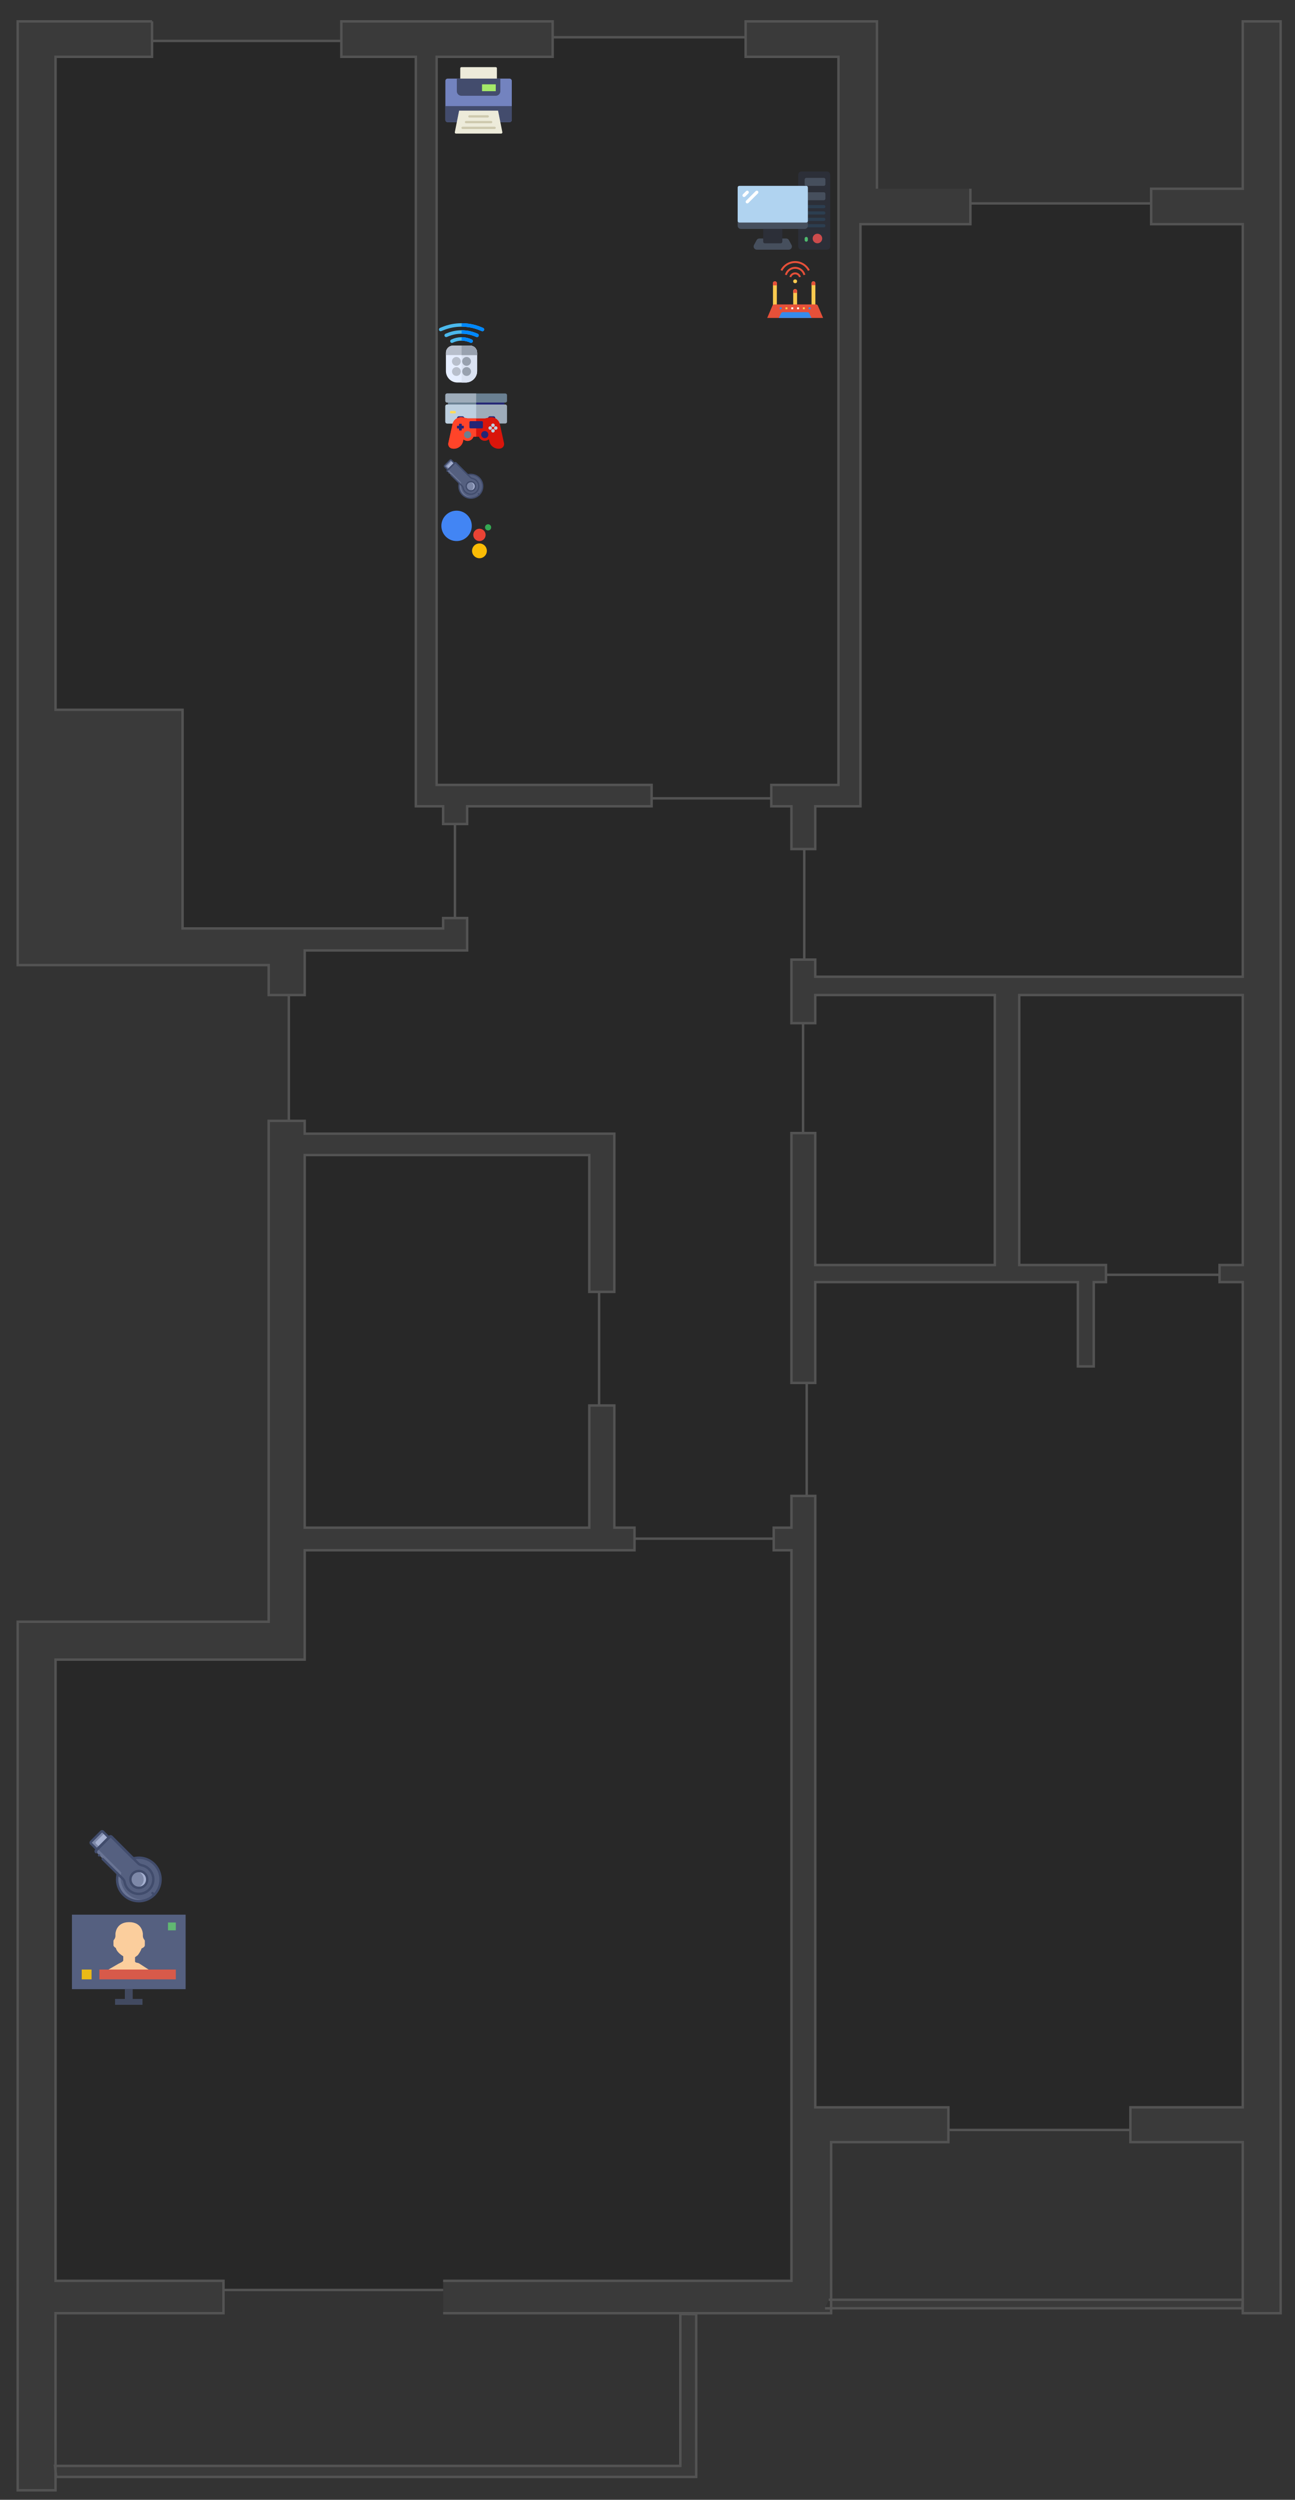 <?xml version="1.0" encoding="UTF-8" standalone="no"?>
<svg
   xmlns:dc="http://purl.org/dc/elements/1.1/"
   xmlns:cc="http://creativecommons.org/ns#"
   xmlns:rdf="http://www.w3.org/1999/02/22-rdf-syntax-ns#"
   xmlns:svg="http://www.w3.org/2000/svg"
   xmlns="http://www.w3.org/2000/svg"
   xmlns:sodipodi="http://sodipodi.sourceforge.net/DTD/sodipodi-0.dtd"
   xmlns:inkscape="http://www.inkscape.org/namespaces/inkscape"
   width="215"
   height="415"
   viewBox="0 0 279.5 539.5"
   version="1.1"
   id="svg4629"
   sodipodi:docname="floorplan.svg"
   inkscape:version="0.92.1 r15371">
  <rect x="0" y="0" width="279.5" height="539.5" fill="#333333" stroke="none"/>
  <sodipodi:namedview
     pagecolor="#ffffff"
     bordercolor="#666666"
     borderopacity="1"
     objecttolerance="10"
     gridtolerance="10"
     guidetolerance="10"
     inkscape:pageopacity="0"
     inkscape:pageshadow="2"
     inkscape:window-width="1920"
     inkscape:window-height="1017"
     id="namedview4631"
     showgrid="false"
     inkscape:zoom="8.2024385"
     inkscape:cx="48.583449"
     inkscape:cy="343.7639"
     inkscape:window-x="-8"
     inkscape:window-y="-8"
     inkscape:window-maximized="1"
     inkscape:current-layer="svg4629"
     scale-x="1.3" />
  <defs
     id="defs4617">
    <style
       id="style4615">
      .cls-1 {
        fill: #fff;
      }

      .cls-1, .cls-2 {
        stroke: #535353;
        stroke-width: 0.527px;
        fill-rule: evenodd;
      }

      .cls-2 {
        fill: #aaa;
      }
    </style>
  </defs>
  <g
     id="g4903"
     inkscape:label="Home"
     transform="translate(-5.676,-6.986)">
    <path
       d="m 68.014,209.605 v 45.612 h 64.323 v 83.841 h 3.163 v 3.428 h 45.87 V 178.757 H 100.7 v 30.848 z"
       class="cls-1"
       id="input_boolean.presence_hall"
       inkscape:connector-curvature="0"
       style="fill:#282828;fill-opacity:1;fill-rule:evenodd;stroke:#535353;stroke-width:0.527px"
       inkscape:label="input_boolean.presence_hall" />
    <path
       d="m 136.028,339.058 h 43.5 V 501.205 H 14.236 V 362.26 h 52.2 v -23.2 h 69.6 z"
       class="cls-1"
       id="input_boolean.presence_livingroom"
       inkscape:connector-curvature="0"
       style="fill:#282828;fill-opacity:1;fill-rule:evenodd;stroke:#535353;stroke-width:0.527px"
       inkscape:label="input_boolean.presence_livingroom" />
    <path
       d="m 179,219.887 h 44.55 v 61.431 H 179 Z"
       class="cls-1"
       id="input_boolean.presence_storage"
       inkscape:connector-curvature="0"
       style="fill:#282828;fill-opacity:1;fill-rule:evenodd;stroke:#535353;stroke-width:0.527px"
       inkscape:label="input_boolean.presence_storage" />
    <path
       d="m 68.278,254.426 h 66.7 V 338.8 h -66.7 z"
       class="cls-1"
       id="input_boolean.presence_wc"
       inkscape:connector-curvature="0"
       style="fill:#282828;fill-opacity:1;fill-rule:evenodd;stroke:#535353;stroke-width:0.527px"
       inkscape:label="input_boolean.presence_wc" />
    <path
       d="m 179.789,281.846 h 97.8 v 184.821 h -97.8 z"
       class="cls-1"
       id="input_boolean.presence_bedroom"
       inkscape:connector-curvature="0"
       style="fill:#282828;fill-opacity:1;fill-rule:evenodd;stroke:#535353;stroke-width:0.527px"
       inkscape:label="input_boolean.presence_bedroom" />
    <path
       d="m 223.286,221.469 h 55.1 v 60.64 h -55.1 z"
       class="cls-1"
       data-name="BedsRoom WC"
       id="input_boolean.presence_bedroomwc"
       inkscape:connector-curvature="0"
       style="fill:#282828;fill-opacity:1;fill-rule:evenodd;stroke:#535353;stroke-width:0.527px"
       inkscape:label="input_boolean.presence_bedroomwc" />
    <path
       d="m 97.8,15.028 h 91.213 V 179.284 H 97.8 Z"
       class="cls-1"
       id="input_boolean.presence_office"
       inkscape:connector-curvature="0"
       style="fill:#282828;fill-opacity:1;fill-rule:evenodd;stroke:#535353;stroke-width:0.527px" />
    <path
       d="m 14.236,15.819 h 84.885 v 161.356 h 4.745 V 210.4 H 13.445 Z"
       class="cls-1"
       id="input_boolean.presence_kitchen"
       inkscape:connector-curvature="0"
       style="fill:#282828;fill-opacity:1;fill-rule:evenodd;stroke:#535353;stroke-width:0.527px"
       inkscape:label="input_boolean.presence_kitchen" />
    <path
       d="m 190.334,50.885 h 86.2 v 169.529 h -97.272 v -40.6 h 10.808 z"
       class="cls-1"
       data-name="Kids Room"
       id="input_boolean.presence_nursery"
       inkscape:connector-curvature="0"
       style="fill:#282828;fill-opacity:1;fill-rule:evenodd;stroke:#535353;stroke-width:0.527px"
       inkscape:label="input_boolean.presence_nursery" />
    <path
       d="M 282.074,11.6 V 506.215 H 273.9 V 469.3 h -24.251 v -7.514 H 273.9 v -178.1 h -5.009 V 280 H 273.9 V 221.733 H 225.659 V 280 h 18.717 v 3.691 h -2.636 v 18.192 h -3.427 v -18.192 h -56.679 v 21.752 h -5.14 v -53.918 h 5.14 V 280 h 38.753 v -58.267 h -38.753 v 6.067 h -5.14 v -13.71 h 5.14 v 3.691 H 273.9 V 55.367 H 254.13 V 47.721 H 273.9 V 11.6 h 8.172 z m -66.96,36.121 v 7.646 H 191.388 V 181 h -9.754 v 9.228 h -5.14 V 181 h -4.35 v -4.614 h 14.5 V 19.247 H 166.608 V 11.6 h 28.339 V 47.721 M 124.956,11.6 v 7.646 H 99.912 v 157.138 h 46.4 V 181 H 106.5 v 3.823 h -5.185 V 181 H 95.431 V 19.247 H 79.35 V 11.6 Z m -86.467,0 v 7.646 H 17.663 v 140.923 h 27.416 v 47.194 h 56.239 v -2.241 h 5.182 v 6.987 H 71.441 v 9.624 h -7.777 v -6.46 H 9.49 V 11.6 h 29 z m 32.952,237.289 h -7.777 v 108.1 H 9.49 v 187.455 h 8.172 V 506.215 H 53.91 v -6.987 H 17.663 V 365.16 h 53.778 v -23.6 h 71.178 v -4.878 h -4.35 V 310.32 h -5.4 v 26.365 H 71.441 v -80.414 h 61.424 V 285.8 h 5.4 V 251.657 H 71.441 Z m 29.877,250.339 h 75.176 V 341.563 h -3.823 v -4.878 h 3.823 v -6.854 h 5.14 v 131.958 h 28.735 v 7.511 h -25.307 v 36.912 H 101.318 M 17.538,539.171 H 152.511 v -32.783 l 3.428,0.035 V 541.546 H 17.802 Z M 183.743,505.16 h 90.074 l 0.079,-1.845 h -89.363"
       class="cls-2"
       id="Walls"
       inkscape:connector-curvature="0"
       style="fill:#3a3a3a;fill-opacity:1;fill-rule:evenodd;stroke:#535353;stroke-width:0.527px"
       sodipodi:nodetypes="ccccccccccccccccccccccccccccccccccccccccccccccccccccccccccccccccccccccccccccccccccccccccccccccccccccccccccccccccccccccccccccccccccccccccccccccc" />
  </g>
  <g
     id="device_tracker.googlehomehome"
     transform="matrix(0.021,0,0,0.021,95.262,109.971)"
     inkscape:label="device_tracker.googlehomehome">
    <circle
       id="circle1975"
       r="156.268"
       cy="167.705"
       cx="156.268"
       style="fill:#4285f4" />
    <path
       id="path1977"
       d="m 512,182.95 c 0,17.544 -14.224,31.762 -31.762,31.762 -17.538,0 -31.762,-14.218 -31.762,-31.762 0,-17.543 14.224,-31.762 31.762,-31.762 17.538,0 31.762,14.219 31.762,31.762 z"
       inkscape:connector-curvature="0"
       style="fill:#34a853" />
    <path
       id="path1979"
       d="m 454.829,260.449 c 0,35.081 -28.438,63.522 -63.523,63.522 -35.088,0 -63.524,-28.441 -63.524,-63.522 0,-35.083 28.437,-63.524 63.524,-63.524 35.086,0 63.523,28.442 63.523,63.524 z"
       inkscape:connector-curvature="0"
       style="fill:#ea4335" />
    <path
       id="path1981"
       d="m 467.533,424.339 c 0,42.1 -34.124,76.225 -76.228,76.225 -42.104,0 -76.229,-34.125 -76.229,-76.225 0,-42.098 34.124,-76.227 76.229,-76.227 42.104,0 76.228,34.129 76.228,76.227 z"
       inkscape:connector-curvature="0"
       style="fill:#fbbc05" />
  </g>
  <g
     id="device_tracker.ps4home"
     transform="matrix(0.026,0,0,0.026,96.117,84.223)"
     inkscape:label="device_tracker.ps4home">
    <path
       id="path1997"
       d="M 480.827,96.595 H 31.173 c -5.217,0 -9.446,4.229 -9.446,9.446 v 24.561 c 0,5.217 4.23,9.447 9.446,9.447 h 449.653 c 5.217,0 9.447,-4.229 9.447,-9.447 v -24.561 c 0,-5.217 -4.23,-9.446 -9.446,-9.446 z"
       style="fill:#232575"
       inkscape:connector-curvature="0" />
    <g
       id="g2003">
      <path
         id="path1999"
         d="M 256,96.595 H 31.173 c -5.217,0 -9.446,4.229 -9.446,9.446 v 24.561 c 0,5.217 4.23,9.447 9.446,9.447 H 256 Z"
         style="fill:#6a8092"
         inkscape:connector-curvature="0" />
      <path
         id="path2001"
         d="M 497.83,26.691 H 14.17 C 6.344,26.691 0,33.035 0,40.861 v 47.232 c 0,7.826 6.344,14.17 14.17,14.17 h 483.66 c 7.826,0 14.17,-6.344 14.17,-14.17 V 40.861 c 0,-7.826 -6.344,-14.17 -14.17,-14.17 z"
         style="fill:#6a8092"
         inkscape:connector-curvature="0" />
    </g>
    <g
       id="g2009">
      <path
         id="path2005"
         d="M 256,26.691 H 14.17 C 6.344,26.691 0,33.035 0,40.861 v 47.232 c 0,7.826 6.344,14.17 14.17,14.17 H 256 Z"
         style="fill:#9eacba"
         inkscape:connector-curvature="0" />
      <path
         id="path2007"
         d="M 497.83,118.263 H 14.17 C 6.344,118.263 0,124.607 0,132.433 v 129.402 c 0,7.826 6.344,14.17 14.17,14.17 h 483.66 c 7.826,0 14.17,-6.344 14.17,-14.17 V 132.434 c 0,-7.827 -6.344,-14.171 -14.17,-14.171 z"
         style="fill:#9eacba"
         inkscape:connector-curvature="0" />
    </g>
    <path
       id="path2011"
       d="M 256,118.263 H 14.17 C 6.344,118.263 0,124.607 0,132.433 v 129.402 c 0,7.826 6.344,14.17 14.17,14.17 H 256 Z"
       style="fill:#bdcfdf"
       inkscape:connector-curvature="0" />
    <path
       id="path2013"
       d="M 78,172.049 H 48 c -5.522,0 -10,4.477 -10,10 0,5.523 4.478,10 10,10 h 30 c 5.522,0 10,-4.477 10,-10 0,-5.523 -4.478,-10 -10,-10 z"
       style="fill:#ffdb58"
       inkscape:connector-curvature="0" />
    <g
       id="g2019">
      <path
         id="path2015"
         d="m 400,216.049 h -30 c -8.284,0 -15,6.716 -15,15 0,8.284 6.716,15 15,15 h 30 c 8.284,0 15,-6.716 15,-15 0,-8.284 -6.716,-15 -15,-15 z"
         style="fill:#232575"
         inkscape:connector-curvature="0" />
      <path
         id="path2017"
         d="m 142,216.049 h -30 c -8.284,0 -15,6.716 -15,15 0,8.284 6.716,15 15,15 h 30 c 8.284,0 15,-6.716 15,-15 0,-8.284 -6.716,-15 -15,-15 z"
         style="fill:#232575"
         inkscape:connector-curvature="0" />
    </g>
    <path
       id="path2021"
       d="M 487.105,438.43 452.483,281.606 C 448.259,262.477 436.84,246.138 420.328,235.598 403.82,225.06 384.195,221.58 365.057,225.802 l -36.169,7.985 H 183.111 l -36.171,-7.986 c -19.129,-4.224 -38.758,-0.743 -55.269,9.796 -16.513,10.54 -27.932,26.879 -32.155,46.008 L 24.895,438.43 c -2.174,9.848 -0.383,19.953 5.044,28.455 5.426,8.501 13.838,14.38 23.686,16.554 20.386,4.5 41.309,0.792 58.91,-10.441 17.599,-11.234 29.77,-28.649 34.271,-49.037 l 3.583,-16.23 c 9.117,8.095 21.104,13.026 34.227,13.026 22.632,0 41.894,-14.648 48.841,-34.956 l 45.413,-0.041 c 7.217,19.811 26.239,33.997 48.516,33.997 13.035,0 24.947,-4.867 34.042,-12.866 l 3.768,17.069 c 4.502,20.388 16.673,37.803 34.272,49.038 12.616,8.053 27.1,12.31 41.884,12.31 5.679,0 11.406,-0.629 17.025,-1.869 9.848,-2.174 18.26,-8.053 23.686,-16.554 5.425,-8.502 7.216,-18.608 5.042,-28.455 z"
       style="fill:#d9150b"
       inkscape:connector-curvature="0" />
    <path
       id="path2023"
       d="m 256,233.787 h -72.889 l -36.171,-7.986 c -19.129,-4.224 -38.758,-0.743 -55.269,9.796 -16.513,10.54 -27.932,26.879 -32.155,46.008 L 24.895,438.43 c -2.174,9.848 -0.383,19.953 5.044,28.455 5.426,8.501 13.838,14.38 23.686,16.554 20.386,4.5 41.309,0.792 58.91,-10.441 17.599,-11.234 29.77,-28.649 34.271,-49.037 l 3.583,-16.23 c 9.117,8.095 21.104,13.026 34.227,13.026 22.632,0 41.894,-14.648 48.841,-34.956 L 256,385.766 Z"
       style="fill:#ff4429"
       inkscape:connector-curvature="0" />
    <g
       id="g2033">
      <circle
         id="circle2025"
         r="14.5"
         cy="290.549"
         cx="395.5"
         style="fill:#bdcfdf" />
      <circle
         id="circle2027"
         r="14.5"
         cy="336.549"
         cx="395.5"
         style="fill:#bdcfdf" />
      <circle
         id="circle2029"
         r="14.5"
         cy="313.549"
         cx="418.5"
         style="fill:#bdcfdf" />
      <circle
         id="circle2031"
         r="14.5"
         cy="313.549"
         cx="372.5"
         style="fill:#bdcfdf" />
    </g>
    <path
       id="path2035"
       d="m 303.252,316.609 h -94.504 c -4.831,0 -8.748,-3.917 -8.748,-8.748 v -42.504 c 0,-4.831 3.917,-8.748 8.748,-8.748 h 94.504 c 4.831,0 8.748,3.917 8.748,8.748 v 42.504 c 0,4.831 -3.917,8.748 -8.748,8.748 z"
       style="fill:#232575"
       inkscape:connector-curvature="0" />
    <circle
       id="circle2037"
       r="29.592"
       cy="369.139"
       cx="184.62"
       style="fill:#6a8092" />
    <g
       id="g2043">
      <circle
         id="circle2039"
         r="29.592"
         cy="368.139"
         cx="327.38"
         style="fill:#232575" />
      <path
         id="path2041"
         d="m 149.869,294.568 h -10.311 c -1.824,0 -3.302,-1.479 -3.302,-3.302 v -10.311 c 0,-1.824 -1.479,-3.302 -3.302,-3.302 h -16.053 c -1.824,0 -3.302,1.479 -3.302,3.302 v 10.311 c 0,1.824 -1.479,3.302 -3.302,3.302 H 99.985 c -1.824,0 -3.302,1.479 -3.302,3.302 v 16.053 c 0,1.824 1.479,3.302 3.302,3.302 h 10.311 c 1.824,0 3.302,1.479 3.302,3.302 v 10.311 c 0,1.824 1.479,3.302 3.302,3.302 h 16.053 c 1.824,0 3.302,-1.479 3.302,-3.302 v -10.311 c 0,-1.824 1.479,-3.302 3.302,-3.302 h 10.311 c 1.824,0 3.302,-1.479 3.302,-3.302 V 297.87 c 0.002,-1.824 -1.477,-3.302 -3.301,-3.302 z"
         style="fill:#232575"
         inkscape:connector-curvature="0" />
    </g>
    <g
       id="g2045" />
    <g
       id="g2047" />
    <g
       id="g2049" />
    <g
       id="g2051" />
    <g
       id="g2053" />
    <g
       id="g2055" />
    <g
       id="g2057" />
    <g
       id="g2059" />
    <g
       id="g2061" />
    <g
       id="g2063" />
    <g
       id="g2065" />
    <g
       id="g2067" />
    <g
       id="g2069" />
    <g
       id="g2071" />
    <g
       id="g2073" />
  </g>
  <g
     id="device_tracker.epsond11b70home"
     transform="matrix(0.028,0,0,0.028,96.125,14.491)"
     inkscape:label="device_tracker.epsond11b70home">
    <g
       id="g2147">
      <path
         id="path2123"
         d="M 494.345,88.276 H 17.655 C 7.91,88.276 0,96.177 0,105.931 v 300.138 c 0,9.746 7.91,17.655 17.655,17.655 h 70.621 l 17.655,-88.276 h 300.138 l 17.655,88.276 h 70.621 c 9.746,0 17.655,-7.91 17.655,-17.655 V 105.931 c 0,-9.754 -7.91,-17.655 -17.655,-17.655"
         style="fill:#7383bf"
         inkscape:connector-curvature="0" />
      <g
         id="g2129">
        <path
           id="path2125"
           d="m 0,300.138 v 105.931 c 0,9.746 7.91,17.655 17.655,17.655 h 70.621 l 17.655,-88.276 h 300.138 l 17.655,88.276 h 70.621 c 9.746,0 17.655,-7.91 17.655,-17.655 V 300.138 Z"
           style="fill:#434c6d"
           inkscape:connector-curvature="0" />
        <path
           id="path2127"
           d="M 388.414,220.69 H 123.586 c -19.5,0 -35.31,-15.81 -35.31,-35.31 V 88.276 h 335.448 v 97.103 c 0,19.5 -15.81,35.311 -35.31,35.311"
           style="fill:#434c6d"
           inkscape:connector-curvature="0" />
      </g>
      <g
         id="g2135">
        <path
           id="path2131"
           d="M 430.611,512 H 81.392 c -5.57,0 -9.754,-5.094 -8.66,-10.558 l 33.201,-165.994 h 300.138 l 33.201,165.994 c 1.085,5.464 -3.09,10.558 -8.661,10.558"
           style="fill:#edebda"
           inkscape:connector-curvature="0" />
        <path
           id="path2133"
           d="M 397.241,88.276 H 114.759 V 8.828 C 114.759,3.955 118.714,0 123.587,0 h 264.828 c 4.873,0 8.828,3.955 8.828,8.828 v 79.448 z"
           style="fill:#edebda"
           inkscape:connector-curvature="0" />
      </g>
      <polygon
         id="polygon2137"
         points="282.483,185.379 388.414,185.379 388.414,132.414 282.483,132.414 "
         style="fill:#a4e869" />
      <g
         id="g2145">
        <path
           id="path2139"
           d="M 326.621,388.414 H 185.379 c -4.882,0 -8.828,-3.946 -8.828,-8.828 0,-4.882 3.946,-8.828 8.828,-8.828 H 326.62 c 4.882,0 8.828,3.946 8.828,8.828 0,4.882 -3.946,8.828 -8.827,8.828"
           style="fill:#cec9ae"
           inkscape:connector-curvature="0" />
        <path
           id="path2141"
           d="M 353.103,432.552 H 158.897 c -4.882,0 -8.828,-3.946 -8.828,-8.828 0,-4.882 3.946,-8.828 8.828,-8.828 h 194.207 c 4.882,0 8.828,3.946 8.828,8.828 -0.001,4.882 -3.947,8.828 -8.829,8.828"
           style="fill:#cec9ae"
           inkscape:connector-curvature="0" />
        <path
           id="path2143"
           d="M 379.586,476.69 H 132.414 c -4.882,0 -8.828,-3.946 -8.828,-8.828 0,-4.882 3.946,-8.828 8.828,-8.828 h 247.172 c 4.882,0 8.828,3.946 8.828,8.828 0,4.882 -3.946,8.828 -8.828,8.828"
           style="fill:#cec9ae"
           inkscape:connector-curvature="0" />
      </g>
    </g>
    <g
       id="g2149" />
    <g
       id="g2151" />
    <g
       id="g2153" />
    <g
       id="g2155" />
    <g
       id="g2157" />
    <g
       id="g2159" />
    <g
       id="g2161" />
    <g
       id="g2163" />
    <g
       id="g2165" />
    <g
       id="g2167" />
    <g
       id="g2169" />
    <g
       id="g2171" />
    <g
       id="g2173" />
    <g
       id="g2175" />
    <g
       id="g2177" />
  </g>
  <g
     id="device_tracker.dtofficehome"
     transform="matrix(0.039,0,0,0.039,159.212,35.466)"
     inkscape:label="device_tracker.dtofficehome">
    <path
       id="path2216"
       d="m 335.448,357.517 v 97.103 c 0,9.754 7.901,17.655 17.655,17.655 h 141.241 c 9.754,0 17.655,-7.901 17.655,-17.655 V 57.379 C 511.973,47.642 504.081,39.75 494.344,39.724 H 353.103 c -9.737,0.026 -17.629,7.918 -17.655,17.655 z"
       style="fill:#2c2f38"
       inkscape:connector-curvature="0" />
    <g
       id="g2222">
      <path
         id="path2218"
         d="m 379.586,75.034 h 97.103 c 4.873,0 8.828,3.955 8.828,8.828 v 26.483 c 0,4.873 -3.955,8.828 -8.828,8.828 h -97.103 c -4.873,0 -8.828,-3.955 -8.828,-8.828 V 83.862 c 0.001,-4.873 3.955,-8.828 8.828,-8.828 z"
         style="fill:#464f5d"
         inkscape:connector-curvature="0" />
      <path
         id="path2220"
         d="m 379.586,154.483 h 97.103 c 4.873,0 8.828,3.955 8.828,8.828 v 26.483 c 0,4.873 -3.955,8.828 -8.828,8.828 h -97.103 c -4.873,0 -8.828,-3.955 -8.828,-8.828 V 163.31 c 0.001,-4.872 3.955,-8.827 8.828,-8.827 z"
         style="fill:#464f5d"
         inkscape:connector-curvature="0" />
    </g>
    <g
       id="g2232">
      <path
         id="path2224"
         d="m 476.69,242.759 h -88.276 c -4.873,0 -8.828,-3.955 -8.828,-8.828 0,-4.873 3.955,-8.828 8.828,-8.828 h 88.276 c 4.873,0 8.828,3.955 8.828,8.828 -10e-4,4.873 -3.956,8.828 -8.828,8.828 z"
         style="fill:#2c3e50"
         inkscape:connector-curvature="0" />
      <path
         id="path2226"
         d="m 476.69,278.069 h -88.276 c -4.873,0 -8.828,-3.955 -8.828,-8.828 0,-4.873 3.955,-8.828 8.828,-8.828 h 88.276 c 4.873,0 8.828,3.955 8.828,8.828 -10e-4,4.873 -3.956,8.828 -8.828,8.828 z"
         style="fill:#2c3e50"
         inkscape:connector-curvature="0" />
      <path
         id="path2228"
         d="m 476.69,313.379 h -88.276 c -4.873,0 -8.828,-3.955 -8.828,-8.828 0,-4.873 3.955,-8.828 8.828,-8.828 h 88.276 c 4.873,0 8.828,3.955 8.828,8.828 0,4.873 -3.956,8.828 -8.828,8.828 z"
         style="fill:#2c3e50"
         inkscape:connector-curvature="0" />
      <path
         id="path2230"
         d="m 476.69,348.69 h -88.276 c -4.873,0 -8.828,-3.955 -8.828,-8.828 0,-4.873 3.955,-8.828 8.828,-8.828 h 88.276 c 4.873,0 8.828,3.955 8.828,8.828 -10e-4,4.873 -3.956,8.828 -8.828,8.828 z"
         style="fill:#2c3e50"
         inkscape:connector-curvature="0" />
    </g>
    <circle
       id="circle2234"
       r="26.483"
       cy="410.483"
       cx="441.379"
       style="fill:#cc4b4c" />
    <path
       id="path2236"
       d="m 379.586,428.138 c -4.873,0 -8.828,-3.946 -8.828,-8.819 0,0 0,0 0,-0.009 v -8.828 c 0,-4.873 3.955,-8.828 8.828,-8.828 4.873,0 8.828,3.955 8.828,8.828 v 8.828 c 0,4.873 -3.946,8.828 -8.828,8.828 z"
       style="fill:#4fba6f"
       inkscape:connector-curvature="0" />
    <path
       id="path2238"
       d="m 17.655,119.172 h 353.103 c 9.754,0 17.655,7.901 17.655,17.655 v 203.034 c 0,9.754 -7.901,17.655 -17.655,17.655 H 17.655 C 7.901,357.517 0,349.617 0,339.862 V 136.828 c 0,-9.755 7.901,-17.656 17.655,-17.656 z"
       style="fill:#464f5d"
       inkscape:connector-curvature="0" />
    <path
       id="path2240"
       d="m 388.414,128 v 185.379 c 0,4.873 -3.955,8.828 -8.828,8.828 H 8.828 C 3.955,322.207 0,318.252 0,313.379 V 128 c 0,-4.873 3.955,-8.828 8.828,-8.828 h 370.759 c 4.872,0 8.827,3.955 8.827,8.828 z"
       style="fill:#b0d3f0"
       inkscape:connector-curvature="0" />
    <path
       id="path2242"
       d="M 247.172,410.483 H 268.8 c 6.162,0.026 11.802,3.46 14.654,8.916 l 14.477,26.483 c 4.802,8.527 1.783,19.324 -6.744,24.126 -2.454,1.377 -5.191,2.154 -7.998,2.269 H 105.225 c -9.772,-0.38 -17.39,-8.616 -17.011,-18.388 0.106,-2.807 0.883,-5.553 2.269,-8.007 l 14.477,-26.483 c 2.851,-5.455 8.492,-8.889 14.654,-8.916 h 21.628"
       style="fill:#464f5d"
       inkscape:connector-curvature="0" />
    <path
       id="path2244"
       d="m 141.241,357.517 h 105.931 v 0 70.621 c 0,4.873 -3.955,8.828 -8.828,8.828 h -88.276 c -4.873,0 -8.828,-3.955 -8.828,-8.828 v -70.621 z"
       style="fill:#2c2f38"
       inkscape:connector-curvature="0" />
    <g
       id="g2250">
      <path
         id="path2246"
         d="m 35.31,180.966 c -4.873,0 -8.828,-3.955 -8.828,-8.828 0,-2.339 0.927,-4.581 2.586,-6.241 l 17.655,-17.655 c 3.478,-3.416 9.066,-3.363 12.482,0.115 3.372,3.434 3.372,8.934 0,12.367 L 41.55,178.379 c -1.649,1.66 -3.9,2.587 -6.24,2.587 z"
         style="fill:#ffffff"
         inkscape:connector-curvature="0" />
      <path
         id="path2248"
         d="m 52.966,216.276 c -4.873,0 -8.828,-3.955 -8.828,-8.828 0,-2.339 0.927,-4.582 2.586,-6.241 L 99.69,148.241 c 3.478,-3.416 9.066,-3.363 12.482,0.115 3.372,3.434 3.372,8.934 0,12.367 l -52.966,52.966 c -1.65,1.66 -3.901,2.587 -6.24,2.587 z"
         style="fill:#ffffff"
         inkscape:connector-curvature="0" />
    </g>
    <g
       id="g2252" />
    <g
       id="g2254" />
    <g
       id="g2256" />
    <g
       id="g2258" />
    <g
       id="g2260" />
    <g
       id="g2262" />
    <g
       id="g2264" />
    <g
       id="g2266" />
    <g
       id="g2268" />
    <g
       id="g2270" />
    <g
       id="g2272" />
    <g
       id="g2274" />
    <g
       id="g2276" />
    <g
       id="g2278" />
    <g
       id="g2280" />
  </g>
  <g
     id="device_tracker.openwrthome"
     transform="matrix(0.026,0,0,0.026,165.481,56.344)"
     inkscape:label="device_tracker.openwrthome">
    <g
       id="g2468">
      <path
         id="path2462"
         d="M 404,368 H 372 V 184 c 0,-8.84 7.16,-16 16,-16 v 0 c 8.84,0 16,7.16 16,16 z"
         style="fill:#faca4f"
         inkscape:connector-curvature="0" />
      <path
         id="path2464"
         d="M 220,368 V 248 c 0,-8.84 7.16,-16 16,-16 v 0 c 8.84,0 16,7.16 16,16 v 120"
         style="fill:#faca4f"
         inkscape:connector-curvature="0" />
      <path
         id="path2466"
         d="M 84,368 H 52 V 184 c 0,-8.84 7.16,-16 16,-16 v 0 c 8.84,0 16,7.16 16,16 z"
         style="fill:#faca4f"
         inkscape:connector-curvature="0" />
    </g>
    <g
       id="g2472">
      <path
         id="path2470"
         d="M 468,472 H 4 L 47.848,369.696 C 50.368,363.816 56.152,360 62.552,360 h 346.896 c 6.4,0 12.184,3.816 14.704,9.696 z"
         style="fill:#e65039"
         inkscape:connector-curvature="0" />
    </g>
    <g
       id="g2478">
      <path
         id="path2474"
         d="M 372,472 H 100 l 19.576,-39.152 c 2.712,-5.424 8.256,-8.848 14.312,-8.848 h 204.224 c 6.064,0 11.6,3.424 14.312,8.848 z"
         style="fill:#358cec"
         inkscape:connector-curvature="0" />
      <rect
         id="rect2476"
         height="16"
         width="16"
         style="fill:#358cec"
         y="384"
         x="108" />
    </g>
    <rect
       id="rect2480"
       height="16"
       width="16"
       style="fill:#faca4f"
       y="384"
       x="156" />
    <g
       id="g2486">
      <rect
         id="rect2482"
         height="16"
         width="16"
         style="fill:#fffff8"
         y="384"
         x="204" />
      <rect
         id="rect2484"
         height="16"
         width="16"
         style="fill:#fffff8"
         y="384"
         x="252" />
    </g>
    <rect
       id="rect2488"
       height="16"
       width="16"
       style="fill:#faca4f"
       y="384"
       x="300" />
    <rect
       id="rect2490"
       height="16"
       width="16"
       style="fill:#358cec"
       y="384"
       x="348" />
    <g
       id="g2493">
      <path
         d="M 84,200 H 52 v -16 c 0,-8.84 7.16,-16 16,-16 v 0 c 8.84,0 16,7.16 16,16 z"
         style="fill:#e65039"
         id="SVGCleanerId_0"
         inkscape:connector-curvature="0" />
    </g>
    <g
       id="g2496">
      <path
         d="M 84,200 H 52 v -16 c 0,-8.84 7.16,-16 16,-16 v 0 c 8.84,0 16,7.16 16,16 z"
         style="fill:#e65039"
         id="SVGCleanerId_0_1_"
         inkscape:connector-curvature="0" />
    </g>
    <g
       id="g2499">
      <path
         d="M 84,200 H 52 v -16 c 0,-8.84 7.16,-16 16,-16 v 0 c 8.84,0 16,7.16 16,16 z"
         style="fill:#e65039"
         id="SVGCleanerId_0_2_"
         inkscape:connector-curvature="0" />
    </g>
    <g
       id="g2505">
      <path
         id="path2501"
         d="m 404,200 h -32 v -16 c 0,-8.84 7.16,-16 16,-16 v 0 c 8.84,0 16,7.16 16,16 z"
         style="fill:#e65039"
         inkscape:connector-curvature="0" />
      <path
         id="path2503"
         d="m 252,264 h -32 v -16 c 0,-8.84 7.16,-16 16,-16 v 0 c 8.84,0 16,7.16 16,16 z"
         style="fill:#e65039"
         inkscape:connector-curvature="0" />
    </g>
    <circle
       id="circle2507"
       r="16"
       cy="168"
       cx="236"
       style="fill:#faca4f" />
    <g
       id="g2515">
      <path
         id="path2509"
         d="M 129.032,81.544 114.784,74.28 C 138.16,28.464 184.608,0 236,0 287.392,0 333.832,28.456 357.208,74.264 L 342.96,81.528 C 322.328,41.112 281.344,16 236,16 190.648,16 149.664,41.12 129.032,81.544 Z"
         style="fill:#e65039"
         inkscape:connector-curvature="0" />
      <path
         id="path2511"
         d="M 305.464,116.984 C 296.944,85.792 268.384,64 236,64 c -32.376,0 -60.936,21.784 -69.464,52.968 l -15.44,-4.216 C 161.52,74.624 196.44,48 236,48 c 39.576,0 74.488,26.632 84.896,64.768 z"
         style="fill:#e65039"
         inkscape:connector-curvature="0" />
      <path
         id="path2513"
         d="m 268.28,134.8 c -3.96,-14.496 -17.232,-24.616 -32.28,-24.616 -15.04,0 -28.312,10.12 -32.272,24.608 l -15.44,-4.216 c 5.856,-21.432 25.48,-36.392 47.712,-36.392 22.232,0 41.856,14.968 47.72,36.4 z"
         style="fill:#e65039"
         inkscape:connector-curvature="0" />
    </g>
    <g
       id="g2517" />
    <g
       id="g2519" />
    <g
       id="g2521" />
    <g
       id="g2523" />
    <g
       id="g2525" />
    <g
       id="g2527" />
    <g
       id="g2529" />
    <g
       id="g2531" />
    <g
       id="g2533" />
    <g
       id="g2535" />
    <g
       id="g2537" />
    <g
       id="g2539" />
    <g
       id="g2541" />
    <g
       id="g2543" />
    <g
       id="g2545" />
  </g>
  <g
     id="device_tracker.c041f6297b6b"
     transform="matrix(0.423,0,0,0.423,15.528,410.683)"
     inkscape:label="device_tracker.c041f6297b6b">
    <rect
       id="rect2600"
       height="38"
       width="58"
       style="fill:#556080"
       y="6"
       x="0" />
    <rect
       id="rect2602"
       height="4"
       width="4"
       style="fill:#61b872"
       y="10"
       x="49" />
    <path
       id="path2604"
       d="m 39.326,34.814 c 0.162,-0.11 0.329,-0.211 0.488,-0.325 -0.289,-0.255 -0.609,-0.479 -0.964,-0.656 l -4.664,-3.018 c -0.693,-0.346 -2,-0.225 -2,-1 V 27.71 c 0.151,-0.171 1.323,-0.885 1.507,-1.145 0.731,-1.032 1.476,-2.168 1.86,-3.359 0.688,-0.212 1.633,-0.847 1.633,-1.602 v -2.246 c 0,-0.195 -0.102,-0.382 -0.248,-0.556 -0.464,-0.556 -0.752,-1.237 -0.752,-1.961 v -1.027 c 0,0 -0.158,-6 -7,-6 -6.842,0 -7,6 -7,6 v 1.027 c 0,0.724 -0.288,1.406 -0.752,1.961 -0.145,0.174 -0.248,0.361 -0.248,0.556 v 2.246 c 0,0.592 0.75,1.112 1.215,1.413 0.561,2.443 3.785,4.201 3.785,4.201 v 2.052 c 0,0.748 -1.838,1.437 -2.495,1.796 l -4.707,2.732 c -0.342,0.187 -0.648,0.42 -0.925,0.68 0.163,0.118 0.337,0.224 0.504,0.337 h 20.763 z"
       style="fill:#fbce9d"
       inkscape:connector-curvature="0" />
    <rect
       id="rect2606"
       height="5"
       width="5"
       style="fill:#ebba16"
       y="34"
       x="5" />
    <polygon
       id="polygon2608"
       points="27,44 27,49 22,49 22,52 36,52 36,49 31,49 31,44 "
       style="fill:#424a60" />
    <rect
       id="rect2610"
       height="5"
       width="39"
       style="fill:#d75a4a"
       y="34"
       x="14" />
    <g
       id="g2612" />
    <g
       id="g2614" />
    <g
       id="g2616" />
    <g
       id="g2618" />
    <g
       id="g2620" />
    <g
       id="g2622" />
    <g
       id="g2624" />
    <g
       id="g2626" />
    <g
       id="g2628" />
    <g
       id="g2630" />
    <g
       id="g2632" />
    <g
       id="g2634" />
    <g
       id="g2636" />
    <g
       id="g2638" />
    <g
       id="g2640" />
  </g>
  <g
     id="device_tracker.maintv"
     transform="matrix(0.031,0,0,0.031,19.298,394.959)"
     inkscape:label="device_tracker.maintv">
    <g
       id="g1058">
      <path
         id="path1024"
         d="M 135.85,52.291 69.458,118.767 52.587,135.638 10.955,93.922 C 9.383,92.354 8.5,90.225 8.5,88.005 c 0,-2.22 0.883,-4.349 2.455,-5.917 L 82.3,10.66 c 3.299,-3.273 8.62,-3.273 11.919,0 l 10.911,10.911 z"
         style="fill:#7d88a8;fill-opacity:1"
         inkscape:connector-curvature="0" />
      <path
         id="path1026"
         d="m 438.098,462.395 c -7.285,5.89 -15.161,11.009 -23.502,15.276 -51.73,27.338 -114.588,22.385 -161.398,-12.718 -46.81,-35.103 -69.172,-94.057 -57.419,-151.374 1.204,-5.528 -0.434,-11.291 -4.365,-15.36 L 46.628,153.432 c -3.273,-3.299 -3.273,-8.62 0,-11.919 L 141.81,46.415 c 0.512,-0.538 1.107,-0.992 1.763,-1.343 3.283,-1.982 7.501,-1.424 10.156,1.343 l 145.039,145.039 c 3.835,3.795 9.339,5.377 14.605,4.197 68.664,-14.263 138.13,20.527 167.835,84.054 29.705,63.527 11.861,139.142 -43.11,182.69 z"
         style="fill:#697494;fill-opacity:1"
         inkscape:connector-curvature="0" />
      <path
         id="path1028"
         d="M 135.85,52.291 69.458,118.767 44.697,93.922 c -1.572,-1.568 -2.455,-3.697 -2.455,-5.917 0,-2.22 0.883,-4.349 2.455,-5.917 L 105.13,21.571 Z"
         style="fill:#a5b0d0;fill-opacity:1"
         inkscape:connector-curvature="0" />
      <g
         id="g1036">
        <circle
           id="circle1030"
           r="58.838"
           cy="343.779"
           cx="343.974"
           style="fill:#d4e1f4" />
        <path
           id="path1032"
           d="m 438.098,462.395 c -7.285,5.89 -15.161,11.009 -23.502,15.276 -51.117,16.135 -106.956,4.002 -146.767,-31.892 -39.811,-35.894 -57.643,-90.182 -46.87,-142.692 0.639,-3.17 0.377,-6.456 -0.755,-9.485 L 63.582,136.981 c -3.274,-3.299 -3.274,-8.62 0,-11.919 l 79.99,-79.99 c 3.283,-1.982 7.501,-1.424 10.156,1.343 l 145.039,145.039 c 3.835,3.795 9.339,5.377 14.605,4.197 68.664,-14.263 138.13,20.527 167.835,84.054 29.705,63.527 11.862,139.142 -43.109,182.69 z"
           style="fill:#556080;fill-opacity:1"
           inkscape:connector-curvature="0" />
        <path
           id="path1034"
           d="m 439.114,438.943 11.892,11.896"
           style="fill:#d4e1f4"
           inkscape:connector-curvature="0" />
      </g>
      <g
         id="g1042">
        <path
           id="path1038"
           d="m 52.607,143.988 c -2.226,-0.001 -4.36,-0.885 -5.934,-2.459 L 5.05,99.897 C -1.498,93.327 -1.5,82.699 5.046,76.127 L 76.402,4.758 h 0.004 c 6.65,-6.344 17.112,-6.344 23.762,0 l 41.623,41.631 c 1.574,1.574 2.459,3.708 2.459,5.934 0,2.226 -0.885,4.361 -2.459,5.934 l -83.25,83.271 c -1.573,1.575 -3.708,2.459 -5.934,2.46 z M 88.28,16.627 H 88.276 L 16.919,87.996 52.612,123.717 123.989,52.324 88.296,16.627 Z"
           style="display:inline;fill:#414c6c;fill-opacity:1"
           inkscape:connector-curvature="0" />
        <path
           id="path1040"
           d="M 344.071,503.734 C 296.085,503.699 250.653,482.11 220.318,444.929 189.983,407.747 177.955,358.906 187.554,311.89 c 0.644,-2.759 -0.134,-5.657 -2.074,-7.721 -3.277,-3.277 -3.277,-8.591 0,-11.869 3.277,-3.277 8.591,-3.277 11.869,0 5.931,6.041 8.431,14.657 6.656,22.934 -12.073,58.872 13.981,119.007 65.189,150.463 51.208,31.456 116.625,27.51 163.68,-9.873 51.911,-41.145 68.753,-112.564 40.694,-172.566 -28.058,-60.003 -93.665,-92.867 -158.523,-79.409 -8.023,1.74 -16.383,-0.683 -22.234,-6.443 L 147.759,52.308 52.595,147.48 c 3.284,3.279 3.289,8.599 0.01,11.883 -3.279,3.284 -8.599,3.289 -11.883,0.01 -6.541,-6.57 -6.541,-17.192 0,-23.762 l 95.143,-95.172 c 6.57,-6.535 17.184,-6.539 23.758,-0.008 L 304.68,185.538 c 1.86,1.764 4.487,2.467 6.979,1.869 59.683,-12.254 121.141,10.499 158.457,58.663 37.316,48.164 43.995,113.357 17.222,168.088 -26.773,54.731 -82.339,89.472 -143.267,89.576 z"
           style="fill:#414c6c;fill-opacity:1"
           inkscape:connector-curvature="0" />
      </g>
      <path
         id="path1044"
         d="m 385.639,385.427 c -22.987,22.965 -60.238,22.954 -83.21,-0.026 -22.973,-22.98 -22.973,-60.23 0,-83.21 22.973,-22.98 60.223,-22.992 83.21,-0.026 11.078,11.022 17.306,26.005 17.306,41.631 0,15.626 -6.229,30.609 -17.306,41.631 z"
         style="fill:#a5b0d0;fill-opacity:1"
         inkscape:connector-curvature="0" />
      <path
         id="path1046"
         d="m 360.626,385.427 c -7.992,7.947 -18.103,13.425 -29.125,15.78 -27.056,-5.844 -46.368,-29.773 -46.368,-57.453 0,-27.68 19.312,-51.609 46.368,-57.453 11.042,2.351 21.161,7.863 29.125,15.864 22.914,23.024 22.914,60.237 0,83.262 z"
         style="fill:#7d88a8;fill-opacity:1"
         inkscape:connector-curvature="0" />
      <g
         id="g1056">
        <path
           id="path1048"
           d="m 343.972,411.029 c -32.083,-0.012 -59.69,-22.686 -65.937,-54.155 -6.247,-31.469 10.604,-62.969 40.25,-75.236 29.645,-12.267 63.828,-1.884 81.643,24.798 17.815,26.682 14.301,62.234 -8.393,84.912 -12.589,12.651 -29.716,19.738 -47.563,19.681 z m 0,-117.713 c -24.074,0.013 -44.787,17.031 -49.471,40.645 -4.684,23.614 7.965,47.249 30.212,56.45 22.247,9.201 47.895,1.406 61.26,-18.618 13.365,-20.024 10.724,-46.7 -6.308,-63.715 -9.449,-9.49 -22.301,-14.806 -35.693,-14.762 z"
           style="display:inline;fill:#414c6c;fill-opacity:1"
           inkscape:connector-curvature="0" />
        <path
           id="path1050"
           d="m 343.968,452.922 c -52,0.216 -96.86,-36.449 -107,-87.451 -1.345,-7.509 -4.88,-14.453 -10.16,-19.959 L 86.563,207.25 c -3.291,-3.256 -3.324,-8.563 -0.073,-11.86 3.251,-3.297 8.558,-3.337 11.86,-0.091 l 140.286,138.303 c 7.652,7.849 12.8,17.794 14.791,28.574 3.796,19.22 13.656,36.716 28.131,49.918 35.597,32.269 89.922,32.084 125.299,-0.426 25.447,-23.497 35.616,-59.253 26.342,-92.624 -9.274,-33.372 -36.433,-58.754 -70.354,-65.753 -11.109,-2.101 -21.356,-7.423 -29.463,-15.304 L 147.759,52.308 52.595,147.48 c 3.284,3.279 3.289,8.599 0.01,11.883 -3.279,3.284 -8.599,3.289 -11.883,0.01 -6.541,-6.57 -6.541,-17.192 0,-23.762 l 95.143,-95.172 c 6.57,-6.535 17.184,-6.539 23.758,-0.008 L 345.25,226.12 c 5.788,5.552 13.078,9.283 20.967,10.73 54.906,11.293 92.334,62.338 86.592,118.099 -5.741,55.76 -52.786,98.107 -108.841,97.973 z"
           style="fill:#414c6c;fill-opacity:1"
           inkscape:connector-curvature="0" />
        <path
           id="path1052"
           d="m 451.005,459.234 c -2.227,0.003 -4.362,-0.883 -5.934,-2.459 l -11.889,-11.893 c -3.277,-3.277 -3.277,-8.591 0,-11.869 3.277,-3.277 8.591,-3.277 11.869,0 l 11.889,11.894 c 2.4,2.4 3.117,6.01 1.819,9.146 -1.3,3.134 -4.359,5.179 -7.754,5.181 z"
           style="fill:#414c6c;fill-opacity:1"
           inkscape:connector-curvature="0" />
        <path
           id="path1054"
           d="m 67.275,184.488 c -1.098,-0.013 -2.183,-0.241 -3.193,-0.672 -1.016,-0.425 -1.952,-1.021 -2.767,-1.762 -2.401,-2.403 -3.1,-6.024 -1.766,-9.148 0.426,-1.018 1.023,-1.955 1.766,-2.771 0.398,-0.362 0.818,-0.698 1.258,-1.008 0.466,-0.318 0.974,-0.572 1.508,-0.754 0.477,-0.242 0.986,-0.413 1.512,-0.508 1.105,-0.246 2.251,-0.246 3.357,0 0.526,0.095 1.036,0.266 1.512,0.508 0.536,0.181 1.045,0.435 1.512,0.754 0.438,0.312 0.859,0.648 1.259,1.008 0.74,0.817 1.337,1.754 1.763,2.771 1.34,3.123 0.642,6.747 -1.763,9.148 -0.816,0.741 -1.753,1.337 -2.771,1.763 -1.007,0.429 -2.09,0.657 -3.187,0.671 z"
           style="fill:#414c6c;fill-opacity:1"
           inkscape:connector-curvature="0" />
      </g>
    </g>
    <g
       id="g1060" />
    <g
       id="g1062" />
    <g
       id="g1064" />
    <g
       id="g1066" />
    <g
       id="g1068" />
    <g
       id="g1070" />
    <g
       id="g1072" />
    <g
       id="g1074" />
    <g
       id="g1076" />
    <g
       id="g1078" />
    <g
       id="g1080" />
    <g
       id="g1082" />
    <g
       id="g1084" />
    <g
       id="g1086" />
    <g
       id="g1088" />
  </g>
  <g
     id="device_tracker.officetv"
     transform="matrix(0.017,0,0,0.017,95.774,99.104)"
     inkscape:label="device_tracker.officetv">
    <g
       id="g1058-7">
      <path
         id="path1024-9"
         d="M 135.85,52.291 69.458,118.767 52.587,135.638 10.955,93.922 C 9.383,92.354 8.5,90.225 8.5,88.005 c 0,-2.22 0.883,-4.349 2.455,-5.917 L 82.3,10.66 c 3.299,-3.273 8.62,-3.273 11.919,0 l 10.911,10.911 z"
         style="fill:#7d88a8;fill-opacity:1"
         inkscape:connector-curvature="0" />
      <path
         id="path1026-0"
         d="m 438.098,462.395 c -7.285,5.89 -15.161,11.009 -23.502,15.276 -51.73,27.338 -114.588,22.385 -161.398,-12.718 -46.81,-35.103 -69.172,-94.057 -57.419,-151.374 1.204,-5.528 -0.434,-11.291 -4.365,-15.36 L 46.628,153.432 c -3.273,-3.299 -3.273,-8.62 0,-11.919 L 141.81,46.415 c 0.512,-0.538 1.107,-0.992 1.763,-1.343 3.283,-1.982 7.501,-1.424 10.156,1.343 l 145.039,145.039 c 3.835,3.795 9.339,5.377 14.605,4.197 68.664,-14.263 138.13,20.527 167.835,84.054 29.705,63.527 11.861,139.142 -43.11,182.69 z"
         style="fill:#697494;fill-opacity:1"
         inkscape:connector-curvature="0" />
      <path
         id="path1028-5"
         d="M 135.85,52.291 69.458,118.767 44.697,93.922 c -1.572,-1.568 -2.455,-3.697 -2.455,-5.917 0,-2.22 0.883,-4.349 2.455,-5.917 L 105.13,21.571 Z"
         style="fill:#a5b0d0;fill-opacity:1"
         inkscape:connector-curvature="0" />
      <g
         id="g1036-0">
        <circle
           id="circle1030-6"
           r="58.838"
           cy="343.779"
           cx="343.974"
           style="fill:#d4e1f4" />
        <path
           id="path1032-0"
           d="m 438.098,462.395 c -7.285,5.89 -15.161,11.009 -23.502,15.276 -51.117,16.135 -106.956,4.002 -146.767,-31.892 -39.811,-35.894 -57.643,-90.182 -46.87,-142.692 0.639,-3.17 0.377,-6.456 -0.755,-9.485 L 63.582,136.981 c -3.274,-3.299 -3.274,-8.62 0,-11.919 l 79.99,-79.99 c 3.283,-1.982 7.501,-1.424 10.156,1.343 l 145.039,145.039 c 3.835,3.795 9.339,5.377 14.605,4.197 68.664,-14.263 138.13,20.527 167.835,84.054 29.705,63.527 11.862,139.142 -43.109,182.69 z"
           style="fill:#556080;fill-opacity:1"
           inkscape:connector-curvature="0" />
        <path
           id="path1034-7"
           d="m 439.114,438.943 11.892,11.896"
           style="fill:#d4e1f4"
           inkscape:connector-curvature="0" />
      </g>
      <g
         id="g1042-3">
        <path
           id="path1038-2"
           d="m 52.607,143.988 c -2.226,-0.001 -4.36,-0.885 -5.934,-2.459 L 5.05,99.897 C -1.498,93.327 -1.5,82.699 5.046,76.127 L 76.402,4.758 h 0.004 c 6.65,-6.344 17.112,-6.344 23.762,0 l 41.623,41.631 c 1.574,1.574 2.459,3.708 2.459,5.934 0,2.226 -0.885,4.361 -2.459,5.934 l -83.25,83.271 c -1.573,1.575 -3.708,2.459 -5.934,2.46 z M 88.28,16.627 H 88.276 L 16.919,87.996 52.612,123.717 123.989,52.324 88.296,16.627 Z"
           style="display:inline;fill:#414c6c;fill-opacity:1"
           inkscape:connector-curvature="0" />
        <path
           id="path1040-4"
           d="M 344.071,503.734 C 296.085,503.699 250.653,482.11 220.318,444.929 189.983,407.747 177.955,358.906 187.554,311.89 c 0.644,-2.759 -0.134,-5.657 -2.074,-7.721 -3.277,-3.277 -3.277,-8.591 0,-11.869 3.277,-3.277 8.591,-3.277 11.869,0 5.931,6.041 8.431,14.657 6.656,22.934 -12.073,58.872 13.981,119.007 65.189,150.463 51.208,31.456 116.625,27.51 163.68,-9.873 51.911,-41.145 68.753,-112.564 40.694,-172.566 -28.058,-60.003 -93.665,-92.867 -158.523,-79.409 -8.023,1.74 -16.383,-0.683 -22.234,-6.443 L 147.759,52.308 52.595,147.48 c 3.284,3.279 3.289,8.599 0.01,11.883 -3.279,3.284 -8.599,3.289 -11.883,0.01 -6.541,-6.57 -6.541,-17.192 0,-23.762 l 95.143,-95.172 c 6.57,-6.535 17.184,-6.539 23.758,-0.008 L 304.68,185.538 c 1.86,1.764 4.487,2.467 6.979,1.869 59.683,-12.254 121.141,10.499 158.457,58.663 37.316,48.164 43.995,113.357 17.222,168.088 -26.773,54.731 -82.339,89.472 -143.267,89.576 z"
           style="fill:#414c6c;fill-opacity:1"
           inkscape:connector-curvature="0" />
      </g>
      <path
         id="path1044-0"
         d="m 385.639,385.427 c -22.987,22.965 -60.238,22.954 -83.21,-0.026 -22.973,-22.98 -22.973,-60.23 0,-83.21 22.973,-22.98 60.223,-22.992 83.21,-0.026 11.078,11.022 17.306,26.005 17.306,41.631 0,15.626 -6.229,30.609 -17.306,41.631 z"
         style="fill:#a5b0d0;fill-opacity:1"
         inkscape:connector-curvature="0" />
      <path
         id="path1046-7"
         d="m 360.626,385.427 c -7.992,7.947 -18.103,13.425 -29.125,15.78 -27.056,-5.844 -46.368,-29.773 -46.368,-57.453 0,-27.68 19.312,-51.609 46.368,-57.453 11.042,2.351 21.161,7.863 29.125,15.864 22.914,23.024 22.914,60.237 0,83.262 z"
         style="fill:#7d88a8;fill-opacity:1"
         inkscape:connector-curvature="0" />
      <g
         id="g1056-5">
        <path
           id="path1048-8"
           d="m 343.972,411.029 c -32.083,-0.012 -59.69,-22.686 -65.937,-54.155 -6.247,-31.469 10.604,-62.969 40.25,-75.236 29.645,-12.267 63.828,-1.884 81.643,24.798 17.815,26.682 14.301,62.234 -8.393,84.912 -12.589,12.651 -29.716,19.738 -47.563,19.681 z m 0,-117.713 c -24.074,0.013 -44.787,17.031 -49.471,40.645 -4.684,23.614 7.965,47.249 30.212,56.45 22.247,9.201 47.895,1.406 61.26,-18.618 13.365,-20.024 10.724,-46.7 -6.308,-63.715 -9.449,-9.49 -22.301,-14.806 -35.693,-14.762 z"
           style="display:inline;fill:#414c6c;fill-opacity:1"
           inkscape:connector-curvature="0" />
        <path
           id="path1050-8"
           d="m 343.968,452.922 c -52,0.216 -96.86,-36.449 -107,-87.451 -1.345,-7.509 -4.88,-14.453 -10.16,-19.959 L 86.563,207.25 c -3.291,-3.256 -3.324,-8.563 -0.073,-11.86 3.251,-3.297 8.558,-3.337 11.86,-0.091 l 140.286,138.303 c 7.652,7.849 12.8,17.794 14.791,28.574 3.796,19.22 13.656,36.716 28.131,49.918 35.597,32.269 89.922,32.084 125.299,-0.426 25.447,-23.497 35.616,-59.253 26.342,-92.624 -9.274,-33.372 -36.433,-58.754 -70.354,-65.753 -11.109,-2.101 -21.356,-7.423 -29.463,-15.304 L 147.759,52.308 52.595,147.48 c 3.284,3.279 3.289,8.599 0.01,11.883 -3.279,3.284 -8.599,3.289 -11.883,0.01 -6.541,-6.57 -6.541,-17.192 0,-23.762 l 95.143,-95.172 c 6.57,-6.535 17.184,-6.539 23.758,-0.008 L 345.25,226.12 c 5.788,5.552 13.078,9.283 20.967,10.73 54.906,11.293 92.334,62.338 86.592,118.099 -5.741,55.76 -52.786,98.107 -108.841,97.973 z"
           style="fill:#414c6c;fill-opacity:1"
           inkscape:connector-curvature="0" />
        <path
           id="path1052-8"
           d="m 451.005,459.234 c -2.227,0.003 -4.362,-0.883 -5.934,-2.459 l -11.889,-11.893 c -3.277,-3.277 -3.277,-8.591 0,-11.869 3.277,-3.277 8.591,-3.277 11.869,0 l 11.889,11.894 c 2.4,2.4 3.117,6.01 1.819,9.146 -1.3,3.134 -4.359,5.179 -7.754,5.181 z"
           style="fill:#414c6c;fill-opacity:1"
           inkscape:connector-curvature="0" />
        <path
           id="path1054-8"
           d="m 67.275,184.488 c -1.098,-0.013 -2.183,-0.241 -3.193,-0.672 -1.016,-0.425 -1.952,-1.021 -2.767,-1.762 -2.401,-2.403 -3.1,-6.024 -1.766,-9.148 0.426,-1.018 1.023,-1.955 1.766,-2.771 0.398,-0.362 0.818,-0.698 1.258,-1.008 0.466,-0.318 0.974,-0.572 1.508,-0.754 0.477,-0.242 0.986,-0.413 1.512,-0.508 1.105,-0.246 2.251,-0.246 3.357,0 0.526,0.095 1.036,0.266 1.512,0.508 0.536,0.181 1.045,0.435 1.512,0.754 0.438,0.312 0.859,0.648 1.259,1.008 0.74,0.817 1.337,1.754 1.763,2.771 1.34,3.123 0.642,6.747 -1.763,9.148 -0.816,0.741 -1.753,1.337 -2.771,1.763 -1.007,0.429 -2.09,0.657 -3.187,0.671 z"
           style="fill:#414c6c;fill-opacity:1"
           inkscape:connector-curvature="0" />
      </g>
    </g>
    <g
       id="g1060-6" />
    <g
       id="g1062-7" />
    <g
       id="g1064-7" />
    <g
       id="g1066-4" />
    <g
       id="g1068-3" />
    <g
       id="g1070-9" />
    <g
       id="g1072-6" />
    <g
       id="g1074-6" />
    <g
       id="g1076-8" />
    <g
       id="g1078-8" />
    <g
       id="g1080-0" />
    <g
       id="g1082-0" />
    <g
       id="g1084-9" />
    <g
       id="g1086-5" />
    <g
       id="g1088-1" />
  </g>
  <g
     id="device_tracker.rmmini42a6b2home"
     transform="matrix(0.025,0,0,0.025,93.211,69.756)"
     inkscape:label="device_tracker.rmmini42a6b2home">
    <path
       id="path3939"
       d="M 390.797,254.583 V 412.96 c 0,54.611 -44.419,99.04 -99.03,99.04 h -71.53 c -54.611,0 -99.04,-44.429 -99.04,-99.04 V 254.583 c 0,-33.798 27.501,-61.298 61.298,-61.298 h 147.014 c 33.798,0 61.288,27.501 61.288,61.298 z"
       style="fill:#e6eeff"
       inkscape:connector-curvature="0" />
    <path
       id="path3941"
       d="M 390.797,254.583 V 412.96 c 0,54.611 -44.419,99.04 -99.03,99.04 H 256.668 V 193.285 h 72.841 c 33.798,0 61.288,27.501 61.288,61.298 z"
       style="fill:#dae2f2"
       inkscape:connector-curvature="0" />
    <path
       id="path3943"
       d="m 390.797,254.583 v 20.673 h -269.6 v -20.673 c 0,-33.798 27.501,-61.298 61.298,-61.298 h 147.014 c 33.798,0 61.288,27.501 61.288,61.298 z"
       style="fill:#b8bfcc"
       inkscape:connector-curvature="0" />
    <path
       id="path3945"
       d="m 390.797,254.583 v 20.673 H 256.668 v -81.971 h 72.841 c 33.798,0 61.288,27.501 61.288,61.298 z"
       style="fill:#98a1af"
       inkscape:connector-curvature="0" />
    <path
       id="path3947"
       d="m 249.63,329.447 c 0,20.863 -16.869,37.872 -37.682,38.092 h -0.41 c -21.003,0 -38.092,-17.089 -38.092,-38.092 0,-21.003 17.089,-38.092 38.092,-38.092 h 0.41 c 20.813,0.22 37.682,17.229 37.682,38.092 z"
       style="fill:#b8bfcc"
       inkscape:connector-curvature="0" />
    <path
       id="path3949"
       d="m 337.728,329.447 c 0,21.003 -17.089,38.092 -38.092,38.092 -21.003,0 -38.092,-17.089 -38.092,-38.092 0,-21.003 17.089,-38.092 38.092,-38.092 21.003,0 38.092,17.088 38.092,38.092 z"
       style="fill:#98a1af"
       inkscape:connector-curvature="0" />
    <path
       id="path3951"
       d="m 250.051,416.964 c 0,21.013 -17.089,38.102 -38.102,38.102 -21.003,0 -38.092,-17.089 -38.092,-38.102 0,-21.003 17.089,-38.092 38.092,-38.092 21.013,0 38.102,17.089 38.102,38.092 z"
       style="fill:#b8bfcc"
       inkscape:connector-curvature="0" />
    <path
       id="path3953"
       d="m 338.149,416.964 c 0,21.013 -17.089,38.102 -38.102,38.102 h -0.41 c -20.813,-0.22 -37.682,-17.229 -37.682,-38.102 0,-20.863 16.869,-37.872 37.682,-38.092 h 0.41 c 21.013,0 38.102,17.089 38.102,38.092 z"
       style="fill:#98a1af"
       inkscape:connector-curvature="0" />
    <g
       id="g3961">
      <path
         id="path3955"
         d="m 352.384,161.019 c -3.604,7.468 -12.584,10.602 -20.052,6.988 -23.446,-11.343 -49.615,-17.339 -75.664,-17.349 h -0.09 c -26.079,0 -52.278,5.997 -75.754,17.349 l -1.141,0.551 c -2.112,1.021 -4.335,1.502 -6.527,1.502 -5.586,0 -10.942,-3.123 -13.535,-8.479 -3.614,-7.468 -0.481,-16.448 6.978,-20.052 l 1.141,-0.561 c 27.541,-13.305 58.255,-20.343 88.839,-20.343 h 0.09 c 30.544,0.01 61.238,7.048 88.739,20.343 7.467,3.613 10.59,12.593 6.976,20.051 z"
         style="fill:#4bb9ec"
         inkscape:connector-curvature="0" />
      <path
         id="path3957"
         d="m 403.742,110.543 c -2.383,5.816 -7.989,9.34 -13.906,9.34 -1.892,0 -3.814,-0.36 -5.676,-1.121 l -13.325,-5.446 C 334.424,98.419 296.012,90.861 256.668,90.861 c -39.344,0 -77.757,7.558 -114.167,22.455 l -13.315,5.446 c -7.679,3.133 -16.448,-0.541 -19.592,-8.219 -3.133,-7.669 0.541,-16.438 8.219,-19.582 l 13.315,-5.446 c 40.045,-16.378 82.282,-24.687 125.54,-24.687 43.268,0 85.505,8.309 125.54,24.687 l 13.325,5.446 c 7.668,3.144 11.352,11.914 8.209,19.582 z"
         style="fill:#4bb9ec"
         inkscape:connector-curvature="0" />
      <path
         id="path3959"
         d="m 450.283,60.007 c -2.373,5.806 -7.989,9.33 -13.905,9.33 -1.892,0 -3.814,-0.36 -5.676,-1.121 l -18.04,-7.378 C 362.907,40.475 310.428,30.124 256.668,30.034 h -0.671 c -53.98,0 -106.689,10.362 -156.654,30.804 l -18.04,7.378 C 73.624,71.359 64.855,67.675 61.711,60.007 58.578,52.328 62.252,43.559 69.93,40.415 L 87.97,33.037 C 141.56,11.112 198.093,0 255.997,0 h 0.671 c 57.674,0.09 113.987,11.192 167.366,33.037 l 18.04,7.378 c 7.679,3.143 11.353,11.913 8.209,19.592 z"
         style="fill:#4bb9ec"
         inkscape:connector-curvature="0" />
    </g>
    <g
       id="g3969">
      <path
         id="path3963"
         d="m 332.332,168.007 c -23.446,-11.343 -49.615,-17.339 -75.664,-17.349 v -30.033 c 30.544,0.01 61.238,7.048 88.739,20.343 7.468,3.614 10.592,12.594 6.978,20.052 -3.605,7.468 -12.585,10.601 -20.053,6.987 z"
         style="fill:#0088ff"
         inkscape:connector-curvature="0" />
      <path
         id="path3965"
         d="m 403.742,110.543 c -2.383,5.816 -7.989,9.34 -13.906,9.34 -1.892,0 -3.814,-0.36 -5.676,-1.121 l -13.325,-5.446 C 334.424,98.419 296.012,90.861 256.668,90.861 V 60.828 c 43.268,0 85.505,8.309 125.54,24.687 l 13.325,5.446 c 7.668,3.144 11.352,11.914 8.209,19.582 z"
         style="fill:#0088ff"
         inkscape:connector-curvature="0" />
      <path
         id="path3967"
         d="m 450.283,60.007 c -2.373,5.806 -7.989,9.33 -13.905,9.33 -1.892,0 -3.814,-0.36 -5.676,-1.121 l -18.04,-7.378 C 362.907,40.475 310.428,30.124 256.668,30.034 V 0 c 57.674,0.09 113.987,11.192 167.366,33.037 l 18.04,7.378 c 7.679,3.143 11.353,11.913 8.209,19.592 z"
         style="fill:#0088ff"
         inkscape:connector-curvature="0" />
    </g>
    <g
       id="g3971" />
    <g
       id="g3973" />
    <g
       id="g3975" />
    <g
       id="g3977" />
    <g
       id="g3979" />
    <g
       id="g3981" />
    <g
       id="g3983" />
    <g
       id="g3985" />
    <g
       id="g3987" />
    <g
       id="g3989" />
    <g
       id="g3991" />
    <g
       id="g3993" />
    <g
       id="g3995" />
    <g
       id="g3997" />
    <g
       id="g3999" />
  </g>
</svg>
